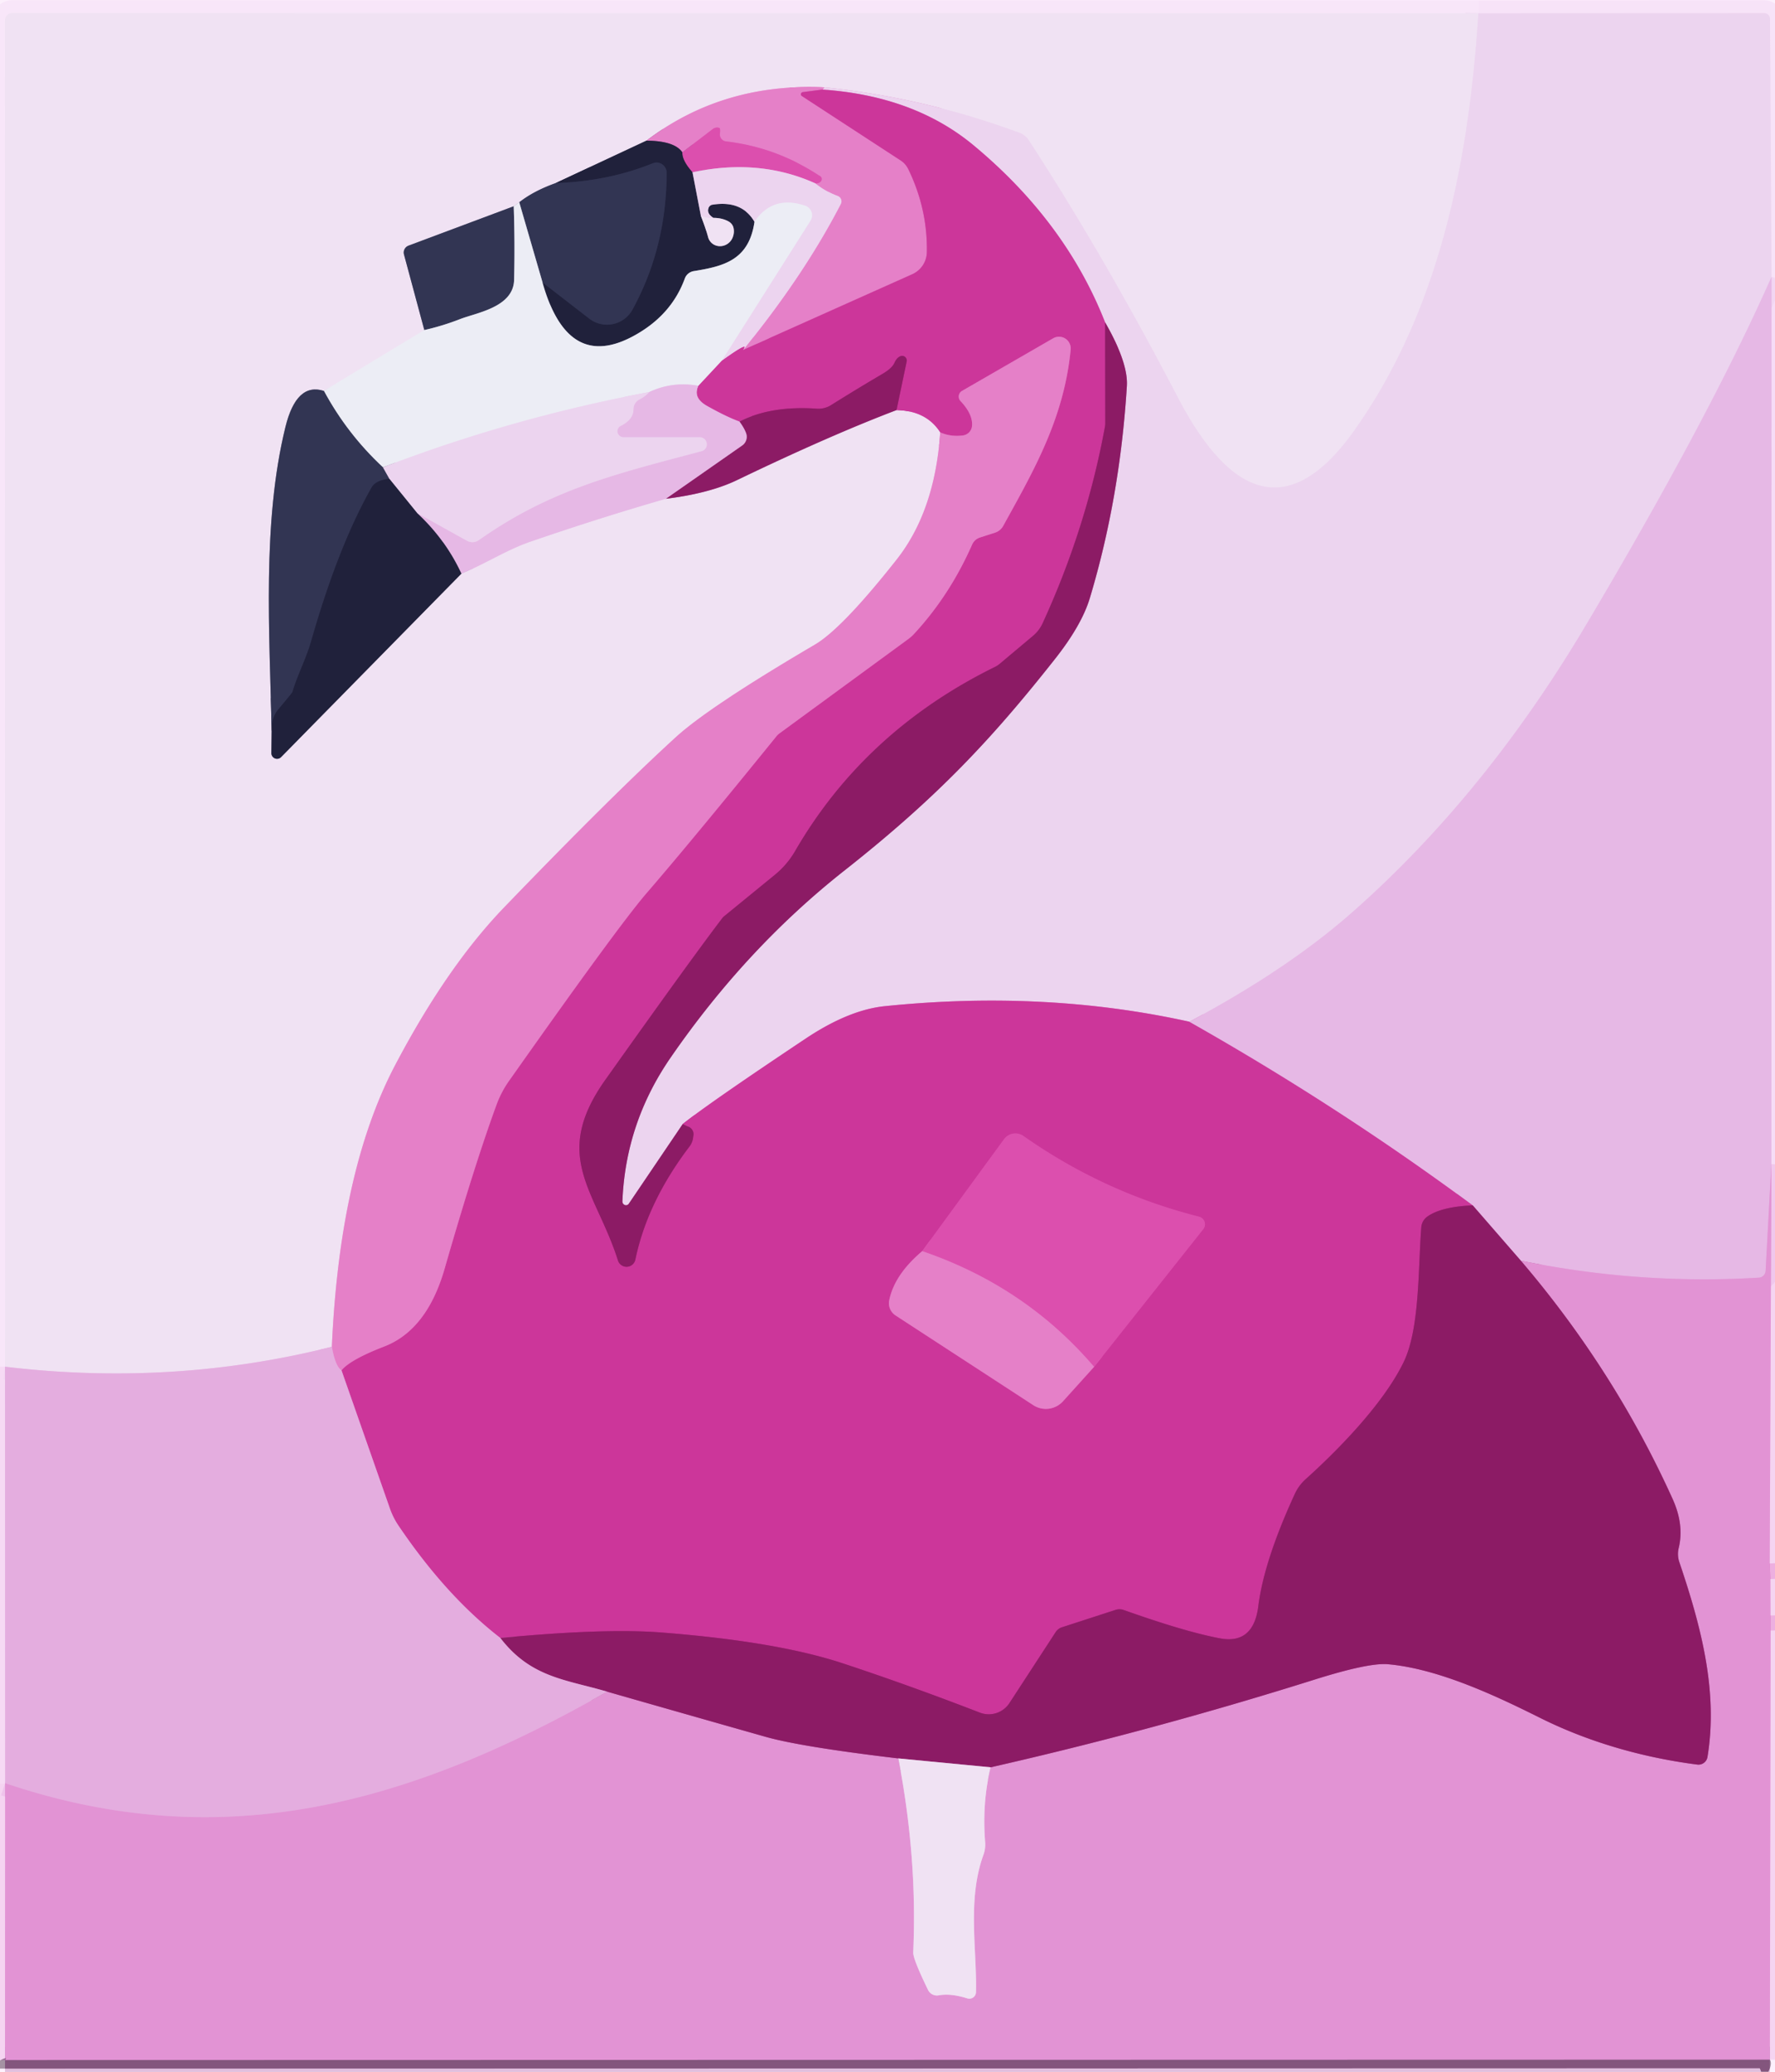 <?xml version="1.0" encoding="UTF-8" standalone="no"?>
<!DOCTYPE svg PUBLIC "-//W3C//DTD SVG 1.1//EN" "http://www.w3.org/Graphics/SVG/1.1/DTD/svg11.dtd">
<svg xmlns="http://www.w3.org/2000/svg" version="1.1" viewBox="0.00 0.00 138.00 161.00">
<g stroke-width="2.00" fill="none" stroke-linecap="butt">
<path stroke="#eaafe1" stroke-opacity="0.773" vector-effect="non-scaling-stroke" d="
  M 137.60 160.06
  L 137.66 126.71"
/>
<path stroke="#e783c8" stroke-opacity="0.773" vector-effect="non-scaling-stroke" d="
  M 137.66 126.71
  L 137.65 125.54"
/>
<path stroke="#eaafe1" stroke-opacity="0.773" vector-effect="non-scaling-stroke" d="
  M 137.65 125.54
  L 137.64 122.71"
/>
<path stroke="#e783c8" stroke-opacity="0.773" vector-effect="non-scaling-stroke" d="
  M 137.64 122.71
  L 137.59 121.50"
/>
<path stroke="#eaafe1" stroke-opacity="0.773" vector-effect="non-scaling-stroke" d="
  M 137.59 121.50
  L 137.72 90.46"
/>
<path stroke="#edc7ec" stroke-opacity="0.773" vector-effect="non-scaling-stroke" d="
  M 137.72 90.46
  L 137.73 21.52"
/>
<path stroke="#f1d9f3" stroke-opacity="0.773" vector-effect="non-scaling-stroke" d="
  M 137.73 21.52
  L 137.61 1.46
  A 0.45 0.45 0.0 0 0 137.16 1.02
  L 114.94 1.03"
/>
<path stroke="#f4e2f5" stroke-opacity="0.773" vector-effect="non-scaling-stroke" d="
  M 114.94 1.03
  L 0.97 1.01
  A 0.59 0.59 0.0 0 0 0.38 1.60
  L 0.39 106.21"
/>
<path stroke="#ecc0e8" stroke-opacity="0.773" vector-effect="non-scaling-stroke" d="
  M 0.39 106.21
  L 0.40 138.57"
/>
<path stroke="#eaafe1" stroke-opacity="0.773" vector-effect="non-scaling-stroke" d="
  M 0.40 138.57
  L 0.39 160.09"
/>
<path stroke="#eedbf1" vector-effect="non-scaling-stroke" d="
  M 114.94 1.03
  C 114.21 12.49 111.94 24.08 105.31 33.43
  C 99.75 41.28 95.12 37.69 91.58 30.90
  Q 85.87 19.95 79.99 10.91
  A 1.50 1.46 83.1 0 0 79.26 10.32
  Q 71.84 7.58 64.11 6.79"
/>
<path stroke="#ebb1de" vector-effect="non-scaling-stroke" d="
  M 64.11 6.79
  Q 56.18 6.42 50.26 10.93"
/>
<path stroke="#888297" vector-effect="non-scaling-stroke" d="
  M 50.26 10.93
  L 43.20 14.23"
/>
<path stroke="#918ca3" vector-effect="non-scaling-stroke" d="
  M 43.20 14.23
  Q 41.49 14.84 40.37 15.72"
/>
<path stroke="#eee8f4" vector-effect="non-scaling-stroke" d="
  M 40.37 15.72
  Q 40.15 15.88 39.94 16.03"
/>
<path stroke="#918ca3" vector-effect="non-scaling-stroke" d="
  M 39.94 16.03
  L 31.76 19.09
  A 0.58 0.57 -18.5 0 0 31.41 19.78
  L 32.99 25.65"
/>
<path stroke="#eee8f4" vector-effect="non-scaling-stroke" d="
  M 32.99 25.65
  L 25.18 30.38"
/>
<path stroke="#918ca3" vector-effect="non-scaling-stroke" d="
  M 25.18 30.38
  Q 23.05 29.69 22.19 33.19
  C 20.37 40.59 20.96 49.20 21.12 56.79"
/>
<path stroke="#888297" vector-effect="non-scaling-stroke" d="
  M 21.12 56.79
  L 21.10 58.51
  A 0.44 0.44 0.0 0 0 21.86 58.83
  L 35.87 44.58"
/>
<path stroke="#ebcdec" vector-effect="non-scaling-stroke" d="
  M 35.87 44.58
  C 37.74 43.81 39.37 42.74 41.22 42.10
  Q 46.63 40.24 51.77 38.76"
/>
<path stroke="#be7fac" vector-effect="non-scaling-stroke" d="
  M 51.77 38.76
  Q 55.16 38.34 57.30 37.31
  Q 64.49 33.85 69.70 31.87"
/>
<path stroke="#de8cc7" vector-effect="non-scaling-stroke" d="
  M 69.70 31.87
  Q 72.01 31.91 73.10 33.60"
/>
<path stroke="#ebb1de" vector-effect="non-scaling-stroke" d="
  M 73.10 33.60
  Q 72.69 39.72 69.70 43.50
  Q 65.45 48.88 63.33 50.11
  Q 55.12 54.93 52.53 57.30
  Q 47.58 61.82 39.24 70.47
  Q 34.77 75.09 30.74 82.74
  C 27.35 89.16 26.13 97.26 25.80 104.66"
/>
<path stroke="#eac8e9" vector-effect="non-scaling-stroke" d="
  M 25.80 104.66
  Q 13.43 107.77 0.39 106.21"
/>
<path stroke="#e9c6ea" vector-effect="non-scaling-stroke" d="
  M 137.73 21.52
  Q 132.87 32.48 123.31 48.57
  Q 115.51 61.70 105.29 70.76
  Q 100.16 75.31 92.47 79.40"
/>
<path stroke="#dc85c5" vector-effect="non-scaling-stroke" d="
  M 92.47 79.40
  Q 81.26 76.92 68.81 78.19
  Q 66.01 78.47 62.67 80.69
  Q 55.17 85.69 53.08 87.35"
/>
<path stroke="#bc78aa" vector-effect="non-scaling-stroke" d="
  M 53.08 87.35
  L 48.89 93.54
  A 0.28 0.27 63.5 0 1 48.39 93.37
  Q 48.63 87.26 52.15 82.17
  Q 58.03 73.65 65.69 67.62
  C 72.87 61.96 77.09 57.45 81.99 51.25
  Q 84.09 48.60 84.73 46.48
  Q 87.07 38.70 87.61 30.00
  Q 87.72 28.19 85.92 25.06"
/>
<path stroke="#dc85c5" vector-effect="non-scaling-stroke" d="
  M 85.92 25.06
  Q 82.85 17.24 75.70 11.30
  Q 71.08 7.46 63.95 6.96"
/>
<path stroke="#e9aadc" vector-effect="non-scaling-stroke" d="
  M 63.95 6.96
  Q 64.03 6.87 64.11 6.79"
/>
<path stroke="#d95bb1" vector-effect="non-scaling-stroke" d="
  M 63.95 6.96
  L 62.41 7.16
  A 0.17 0.16 -32.0 0 0 62.34 7.46
  L 70.01 12.46
  A 1.72 1.67 -87.6 0 1 70.61 13.13
  Q 72.12 16.23 72.06 19.60
  A 1.92 1.91 -11.7 0 1 70.93 21.31
  L 57.78 27.19"
/>
<path stroke="#e9aadc" vector-effect="non-scaling-stroke" d="
  M 57.78 27.19
  Q 62.50 21.40 65.37 15.85
  A 0.45 0.44 24.2 0 0 65.13 15.23
  Q 64.17 14.87 63.41 14.26"
/>
<path stroke="#e168bb" vector-effect="non-scaling-stroke" d="
  M 63.41 14.26
  Q 63.75 14.25 63.86 14.03
  A 0.26 0.26 0.0 0 0 63.78 13.70
  Q 60.40 11.45 56.45 10.99
  A 0.54 0.54 0.0 0 1 55.97 10.39
  Q 56.01 9.99 55.94 9.95
  A 0.56 0.50 -51.5 0 0 55.40 10.04
  L 53.05 11.84"
/>
<path stroke="#835182" vector-effect="non-scaling-stroke" d="
  M 53.05 11.84
  Q 52.45 10.95 50.26 10.93"
/>
<path stroke="#ac2980" vector-effect="non-scaling-stroke" d="
  M 85.92 25.06
  L 85.93 32.90
  A 1.51 1.39 -42.6 0 1 85.91 33.14
  Q 84.47 41.01 81.06 48.44
  A 2.82 2.82 0.0 0 1 80.33 49.40
  L 77.71 51.60
  A 1.94 1.74 -74.7 0 1 77.37 51.82
  Q 67.22 56.81 61.81 66.15
  A 6.72 6.70 -4.6 0 1 60.26 67.97
  L 56.28 71.22
  A 0.66 0.27 -22.5 0 0 56.18 71.32
  Q 53.78 74.46 47.06 83.92
  C 42.83 89.88 46.32 92.53 48.04 97.94
  A 0.70 0.70 0.0 0 0 49.40 97.87
  Q 50.33 93.40 53.61 89.09
  A 1.39 1.39 0.0 0 0 53.88 88.44
  Q 53.91 88.22 53.92 88.18
  A 0.64 0.64 0.0 0 0 53.50 87.55
  Q 53.31 87.48 53.08 87.35"
/>
<path stroke="#d977c0" vector-effect="non-scaling-stroke" d="
  M 92.47 79.40
  Q 104.07 85.96 114.50 93.67"
/>
<path stroke="#ac2980" vector-effect="non-scaling-stroke" d="
  M 114.50 93.67
  Q 112.01 93.78 110.95 94.56
  A 1.12 1.11 74.3 0 0 110.50 95.37
  C 110.25 98.60 110.39 103.27 109.12 105.87
  C 107.48 109.24 103.74 112.95 101.50 114.96
  A 3.51 3.50 81.4 0 0 100.67 116.09
  Q 98.27 121.30 97.83 124.82
  Q 97.45 127.83 94.80 127.31
  Q 92.07 126.79 87.35 125.11
  A 1.00 0.99 45.5 0 0 86.75 125.10
  L 82.56 126.46
  A 0.94 0.90 -81.8 0 0 82.07 126.84
  L 78.48 132.35
  A 1.92 1.92 0.0 0 1 76.18 133.09
  Q 70.64 130.95 65.55 129.27
  Q 60.42 127.57 51.50 126.87
  Q 47.07 126.51 38.90 127.29"
/>
<path stroke="#d872bd" vector-effect="non-scaling-stroke" d="
  M 38.90 127.29
  Q 34.66 124.01 30.96 118.53
  A 5.77 5.77 0.0 0 1 30.32 117.25
  L 26.55 106.49"
/>
<path stroke="#d95bb1" vector-effect="non-scaling-stroke" d="
  M 26.55 106.49
  Q 27.25 105.65 29.87 104.64
  Q 33.21 103.35 34.58 98.55
  Q 36.91 90.45 38.61 85.83
  A 8.02 7.72 -18.3 0 1 39.58 83.99
  Q 48.00 72.05 50.23 69.45
  Q 53.78 65.34 60.33 57.26
  A 1.44 1.31 -86.3 0 1 60.63 56.97
  L 70.63 49.65
  A 3.74 2.85 -3.6 0 0 71.00 49.33
  Q 73.81 46.32 75.57 42.34
  A 1.01 1.00 -87.2 0 1 76.19 41.77
  L 77.37 41.39
  A 1.12 1.12 0.0 0 0 78.00 40.86
  C 80.33 36.63 82.72 32.56 83.24 27.16
  A 0.91 0.91 0.0 0 0 81.88 26.29
  L 74.79 30.38
  A 0.51 0.51 0.0 0 0 74.68 31.17
  Q 75.66 32.21 75.57 33.12
  A 0.82 0.81 -0.5 0 1 74.86 33.84
  Q 73.91 33.96 73.10 33.60"
/>
<path stroke="#ac2980" vector-effect="non-scaling-stroke" d="
  M 69.70 31.87
  L 70.49 28.09
  A 0.36 0.36 0.0 0 0 70.01 27.68
  Q 69.72 27.79 69.54 28.20
  Q 69.35 28.62 68.62 29.05
  Q 66.56 30.26 64.60 31.49
  A 1.84 1.82 30.8 0 1 63.51 31.76
  Q 59.94 31.51 57.49 32.76"
/>
<path stroke="#d977c0" vector-effect="non-scaling-stroke" d="
  M 57.49 32.76
  Q 56.49 32.40 54.96 31.54
  Q 53.85 30.91 54.29 29.98"
/>
<path stroke="#dc92c8" vector-effect="non-scaling-stroke" d="
  M 54.29 29.98
  L 56.12 28.02"
/>
<path stroke="#dc85c5" vector-effect="non-scaling-stroke" d="
  M 56.12 28.02
  Q 58.35 26.41 57.78 27.19"
/>
<path stroke="#d95bb1" vector-effect="non-scaling-stroke" d="
  M 71.70 97.23
  Q 69.53 99.06 69.13 101.07
  A 1.14 1.12 22.5 0 0 69.62 102.22
  L 80.34 109.20
  A 1.80 1.79 -52.4 0 0 82.65 108.89
  L 85.06 106.22"
/>
<path stroke="#d443a4" vector-effect="non-scaling-stroke" d="
  M 85.06 106.22
  L 93.55 95.52
  A 0.61 0.61 0.0 0 0 93.22 94.55
  Q 85.83 92.68 79.57 88.28
  A 1.09 1.09 0.0 0 0 78.06 88.53
  L 71.70 97.23"
/>
<path stroke="#e168bb" vector-effect="non-scaling-stroke" d="
  M 85.06 106.22
  Q 79.72 99.97 71.70 97.23"
/>
<path stroke="#e492cf" vector-effect="non-scaling-stroke" d="
  M 63.41 14.26
  Q 59.04 12.28 53.84 13.39"
/>
<path stroke="#7e3875" vector-effect="non-scaling-stroke" d="
  M 53.84 13.39
  Q 53.02 12.47 53.05 11.84"
/>
<path stroke="#867b95" vector-effect="non-scaling-stroke" d="
  M 53.84 13.39
  L 54.49 16.77"
/>
<path stroke="#888297" vector-effect="non-scaling-stroke" d="
  M 54.49 16.77
  Q 54.88 17.77 55.05 18.42
  A 1.03 0.98 -42.4 0 0 56.96 18.46
  Q 57.11 18.08 57.03 17.72
  Q 56.95 17.35 56.55 17.16
  Q 56.07 16.93 55.46 16.93"
/>
<path stroke="#867b95" vector-effect="non-scaling-stroke" d="
  M 55.46 16.93
  Q 54.91 16.59 55.09 16.14
  A 0.37 0.37 0.0 0 1 55.38 15.91
  Q 57.67 15.54 58.66 17.23"
/>
<path stroke="#868798" vector-effect="non-scaling-stroke" d="
  M 58.66 17.23
  C 58.23 20.22 56.27 20.69 53.93 21.07
  A 0.90 0.88 4.4 0 0 53.24 21.65
  Q 52.29 24.24 49.82 25.78
  Q 44.23 29.27 42.18 21.95"
/>
<path stroke="#292b47" vector-effect="non-scaling-stroke" d="
  M 42.18 21.95
  L 45.81 24.76
  A 2.26 2.26 0.0 0 0 49.18 24.05
  Q 51.82 19.22 51.83 13.42
  A 0.79 0.78 79.0 0 0 50.75 12.69
  Q 47.28 14.09 43.20 14.23"
/>
<path stroke="#8f91a4" vector-effect="non-scaling-stroke" d="
  M 42.18 21.95
  L 40.37 15.72"
/>
<path stroke="#ece1f2" vector-effect="non-scaling-stroke" d="
  M 56.12 28.02
  L 63.01 17.15
  A 0.78 0.78 0.0 0 0 62.60 15.99
  Q 60.09 15.14 58.66 17.23"
/>
<path stroke="#eedbf1" vector-effect="non-scaling-stroke" d="
  M 55.46 16.93
  Q 54.99 16.99 54.49 16.77"
/>
<path stroke="#8f91a4" vector-effect="non-scaling-stroke" d="
  M 39.94 16.03
  Q 40.04 18.87 39.97 21.74
  C 39.93 23.89 37.03 24.30 35.74 24.81
  Q 34.40 25.33 32.99 25.65"
/>
<path stroke="#e9d3ed" vector-effect="non-scaling-stroke" d="
  M 54.29 29.98
  Q 52.28 29.62 50.47 30.47"
/>
<path stroke="#ece1f2" vector-effect="non-scaling-stroke" d="
  M 50.47 30.47
  Q 39.79 32.47 29.77 36.32"
/>
<path stroke="#8f91a4" vector-effect="non-scaling-stroke" d="
  M 29.77 36.32
  Q 26.98 33.72 25.18 30.38"
/>
<path stroke="#e4a6dd" vector-effect="non-scaling-stroke" d="
  M 137.72 90.46
  L 137.27 98.76
  A 0.56 0.56 0.0 0 1 136.74 99.29
  Q 127.46 99.85 118.24 97.97"
/>
<path stroke="#b96aa5" vector-effect="non-scaling-stroke" d="
  M 118.24 97.97
  L 114.50 93.67"
/>
<path stroke="#e597d4" vector-effect="non-scaling-stroke" d="
  M 26.55 106.49
  Q 26.07 106.18 25.80 104.66"
/>
<path stroke="#b96aa5" vector-effect="non-scaling-stroke" d="
  M 51.77 38.76
  L 57.70 34.62
  A 0.82 0.82 0.0 0 0 58.01 33.68
  Q 57.87 33.28 57.49 32.76"
/>
<path stroke="#836d90" vector-effect="non-scaling-stroke" d="
  M 35.87 44.58
  Q 34.63 41.91 32.43 39.87"
/>
<path stroke="#e9c6ea" vector-effect="non-scaling-stroke" d="
  M 32.43 39.87
  L 36.32 42.03
  A 0.87 0.86 41.3 0 0 37.22 41.98
  C 42.83 38.02 47.85 36.84 54.55 35.06
  A 0.55 0.55 0.0 0 0 54.41 33.98
  L 48.47 33.98
  A 0.47 0.46 31.6 0 1 48.26 33.10
  Q 49.25 32.60 49.25 31.80
  A 0.85 0.85 0.0 0 1 49.70 31.05
  Q 50.19 30.80 50.47 30.47"
/>
<path stroke="#8f85a1" vector-effect="non-scaling-stroke" d="
  M 29.77 36.32
  L 30.27 37.21"
/>
<path stroke="#292b47" vector-effect="non-scaling-stroke" d="
  M 30.27 37.21
  Q 29.21 37.32 28.89 37.89
  Q 26.30 42.45 24.19 49.84
  C 23.80 51.20 23.13 52.45 22.73 53.80
  Q 22.72 53.84 21.63 55.14
  Q 21.09 55.78 21.12 56.79"
/>
<path stroke="#867b95" vector-effect="non-scaling-stroke" d="
  M 32.43 39.87
  L 30.27 37.21"
/>
<path stroke="#df71c1" vector-effect="non-scaling-stroke" d="
  M 137.59 121.50
  L 137.64 122.71"
/>
<path stroke="#df71c1" vector-effect="non-scaling-stroke" d="
  M 137.65 125.54
  L 137.66 126.71"
/>
<path stroke="#ac69a2" stroke-opacity="0.722" vector-effect="non-scaling-stroke" d="
  M 137.60 160.06
  L 0.39 160.09"
/>
<path stroke="#e3a0da" vector-effect="non-scaling-stroke" d="
  M 0.40 138.57
  C 17.51 144.36 32.14 140.03 47.20 131.46"
/>
<path stroke="#b7579d" vector-effect="non-scaling-stroke" d="
  M 47.20 131.46
  Q 53.38 133.23 59.52 134.97
  Q 62.27 135.75 69.84 136.65"
/>
<path stroke="#e9bbe4" vector-effect="non-scaling-stroke" d="
  M 69.84 136.65
  Q 71.33 144.35 71.00 151.72
  Q 70.97 152.21 72.15 154.64
  A 0.77 0.77 0.0 0 0 72.99 155.06
  Q 73.92 154.89 75.21 155.30
  A 0.52 0.52 0.0 0 0 75.88 154.82
  C 75.96 151.49 75.19 147.63 76.46 144.14
  A 2.39 2.30 -38.9 0 0 76.59 143.12
  Q 76.35 140.09 77.02 137.34"
/>
<path stroke="#b7579d" vector-effect="non-scaling-stroke" d="
  M 77.02 137.34
  Q 89.65 134.47 102.09 130.56
  Q 106.39 129.20 107.90 129.33
  C 111.91 129.68 116.51 131.89 119.76 133.51
  C 123.96 135.60 128.29 136.66 131.97 137.13
  A 0.71 0.71 0.0 0 0 132.75 136.54
  C 133.59 131.43 132.25 126.38 130.56 121.39
  A 1.98 1.94 -48.2 0 1 130.51 120.31
  Q 130.95 118.51 130.05 116.51
  Q 125.52 106.49 118.24 97.97"
/>
<path stroke="#be7fac" vector-effect="non-scaling-stroke" d="
  M 77.02 137.34
  L 69.84 136.65"
/>
<path stroke="#b864a2" vector-effect="non-scaling-stroke" d="
  M 47.20 131.46
  C 43.96 130.51 41.27 130.37 38.90 127.29"
/>
</g>
<path fill="#fae3f9" fill-opacity="0.541" d="
  M 138.00 0.00
  L 138.00 161.00
  L 137.48 161.00
  Q 137.81 160.36 137.60 160.06
  L 137.66 126.71
  L 137.65 125.54
  L 137.64 122.71
  L 137.59 121.50
  L 137.72 90.46
  L 137.73 21.52
  L 137.61 1.46
  A 0.45 0.45 0.0 0 0 137.16 1.02
  L 114.94 1.03
  L 0.97 1.01
  A 0.59 0.59 0.0 0 0 0.38 1.60
  L 0.39 106.21
  L 0.40 138.57
  L 0.39 160.09
  Q 0.65 159.78 0.00 160.12
  L 0.00 0.00
  L 138.00 0.00
  Z"
/>
<path fill="#f0e2f3" d="
  M 114.94 1.03
  C 114.21 12.49 111.94 24.08 105.31 33.43
  C 99.75 41.28 95.12 37.69 91.58 30.90
  Q 85.87 19.95 79.99 10.91
  A 1.50 1.46 83.1 0 0 79.26 10.32
  Q 71.84 7.58 64.11 6.79
  Q 56.18 6.42 50.26 10.93
  L 43.20 14.23
  Q 41.49 14.84 40.37 15.72
  Q 40.15 15.88 39.94 16.03
  L 31.76 19.09
  A 0.58 0.57 -18.5 0 0 31.41 19.78
  L 32.99 25.65
  L 25.18 30.38
  Q 23.05 29.69 22.19 33.19
  C 20.37 40.59 20.96 49.20 21.12 56.79
  L 21.10 58.51
  A 0.44 0.44 0.0 0 0 21.86 58.83
  L 35.87 44.58
  C 37.74 43.81 39.37 42.74 41.22 42.10
  Q 46.63 40.24 51.77 38.76
  Q 55.16 38.34 57.30 37.31
  Q 64.49 33.85 69.70 31.87
  Q 72.01 31.91 73.10 33.60
  Q 72.69 39.72 69.70 43.50
  Q 65.45 48.88 63.33 50.11
  Q 55.12 54.93 52.53 57.30
  Q 47.58 61.82 39.24 70.47
  Q 34.77 75.09 30.74 82.74
  C 27.35 89.16 26.13 97.26 25.80 104.66
  Q 13.43 107.77 0.39 106.21
  L 0.38 1.60
  A 0.59 0.59 0.0 0 1 0.97 1.01
  L 114.94 1.03
  Z"
/>
<path fill="#ecd4ef" d="
  M 137.73 21.52
  Q 132.87 32.48 123.31 48.57
  Q 115.51 61.70 105.29 70.76
  Q 100.16 75.31 92.47 79.40
  Q 81.26 76.92 68.81 78.19
  Q 66.01 78.47 62.67 80.69
  Q 55.17 85.69 53.08 87.35
  L 48.89 93.54
  A 0.28 0.27 63.5 0 1 48.39 93.37
  Q 48.63 87.26 52.15 82.17
  Q 58.03 73.65 65.69 67.62
  C 72.87 61.96 77.09 57.45 81.99 51.25
  Q 84.09 48.60 84.73 46.48
  Q 87.07 38.70 87.61 30.00
  Q 87.72 28.19 85.92 25.06
  Q 82.85 17.24 75.70 11.30
  Q 71.08 7.46 63.95 6.96
  Q 64.03 6.87 64.11 6.79
  Q 71.84 7.58 79.26 10.32
  A 1.50 1.46 83.1 0 1 79.99 10.91
  Q 85.87 19.95 91.58 30.90
  C 95.12 37.69 99.75 41.28 105.31 33.43
  C 111.94 24.08 114.21 12.49 114.94 1.03
  L 137.16 1.02
  A 0.45 0.45 0.0 0 1 137.61 1.46
  L 137.73 21.52
  Z"
/>
<path fill="#e580c8" d="
  M 64.11 6.79
  Q 64.03 6.87 63.95 6.96
  L 62.41 7.16
  A 0.17 0.16 -32.0 0 0 62.34 7.46
  L 70.01 12.46
  A 1.72 1.67 -87.6 0 1 70.61 13.13
  Q 72.12 16.23 72.06 19.60
  A 1.92 1.91 -11.7 0 1 70.93 21.31
  L 57.78 27.19
  Q 62.50 21.40 65.37 15.85
  A 0.45 0.44 24.2 0 0 65.13 15.23
  Q 64.17 14.87 63.41 14.26
  Q 63.75 14.25 63.86 14.03
  A 0.26 0.26 0.0 0 0 63.78 13.70
  Q 60.40 11.45 56.45 10.99
  A 0.54 0.54 0.0 0 1 55.97 10.39
  Q 56.01 9.99 55.94 9.95
  A 0.56 0.50 -51.5 0 0 55.40 10.04
  L 53.05 11.84
  Q 52.45 10.95 50.26 10.93
  Q 56.18 6.42 64.11 6.79
  Z"
/>
<path fill="#cc369a" d="
  M 63.95 6.96
  Q 71.08 7.46 75.70 11.30
  Q 82.85 17.24 85.92 25.06
  L 85.93 32.90
  A 1.51 1.39 -42.6 0 1 85.91 33.14
  Q 84.47 41.01 81.06 48.44
  A 2.82 2.82 0.0 0 1 80.33 49.40
  L 77.71 51.60
  A 1.94 1.74 -74.7 0 1 77.37 51.82
  Q 67.22 56.81 61.81 66.15
  A 6.72 6.70 -4.6 0 1 60.26 67.97
  L 56.28 71.22
  A 0.66 0.27 -22.5 0 0 56.18 71.32
  Q 53.78 74.46 47.06 83.92
  C 42.83 89.88 46.32 92.53 48.04 97.94
  A 0.70 0.70 0.0 0 0 49.40 97.87
  Q 50.33 93.40 53.61 89.09
  A 1.39 1.39 0.0 0 0 53.88 88.44
  Q 53.91 88.22 53.92 88.18
  A 0.64 0.64 0.0 0 0 53.50 87.55
  Q 53.31 87.48 53.08 87.35
  Q 55.17 85.69 62.67 80.69
  Q 66.01 78.47 68.81 78.19
  Q 81.26 76.92 92.47 79.40
  Q 104.07 85.96 114.50 93.67
  Q 112.01 93.78 110.95 94.56
  A 1.12 1.11 74.3 0 0 110.50 95.37
  C 110.25 98.60 110.39 103.27 109.12 105.87
  C 107.48 109.24 103.74 112.95 101.50 114.96
  A 3.51 3.50 81.4 0 0 100.67 116.09
  Q 98.27 121.30 97.83 124.82
  Q 97.45 127.83 94.80 127.31
  Q 92.07 126.79 87.35 125.11
  A 1.00 0.99 45.5 0 0 86.75 125.10
  L 82.56 126.46
  A 0.94 0.90 -81.8 0 0 82.07 126.84
  L 78.48 132.35
  A 1.92 1.92 0.0 0 1 76.18 133.09
  Q 70.64 130.95 65.55 129.27
  Q 60.42 127.57 51.50 126.87
  Q 47.07 126.51 38.90 127.29
  Q 34.66 124.01 30.96 118.53
  A 5.77 5.77 0.0 0 1 30.32 117.25
  L 26.55 106.49
  Q 27.25 105.65 29.87 104.64
  Q 33.21 103.35 34.58 98.55
  Q 36.91 90.45 38.61 85.83
  A 8.02 7.72 -18.3 0 1 39.58 83.99
  Q 48.00 72.05 50.23 69.45
  Q 53.78 65.34 60.33 57.26
  A 1.44 1.31 -86.3 0 1 60.63 56.97
  L 70.63 49.65
  A 3.74 2.85 -3.6 0 0 71.00 49.33
  Q 73.81 46.32 75.57 42.34
  A 1.01 1.00 -87.2 0 1 76.19 41.77
  L 77.37 41.39
  A 1.12 1.12 0.0 0 0 78.00 40.86
  C 80.33 36.63 82.72 32.56 83.24 27.16
  A 0.91 0.91 0.0 0 0 81.88 26.29
  L 74.79 30.38
  A 0.51 0.51 0.0 0 0 74.68 31.17
  Q 75.66 32.21 75.57 33.12
  A 0.82 0.81 -0.5 0 1 74.86 33.84
  Q 73.91 33.96 73.10 33.60
  Q 72.01 31.91 69.70 31.87
  L 70.49 28.09
  A 0.36 0.36 0.0 0 0 70.01 27.68
  Q 69.72 27.79 69.54 28.20
  Q 69.35 28.62 68.62 29.05
  Q 66.56 30.26 64.60 31.49
  A 1.84 1.82 30.8 0 1 63.51 31.76
  Q 59.94 31.51 57.49 32.76
  Q 56.49 32.40 54.96 31.54
  Q 53.85 30.91 54.29 29.98
  L 56.12 28.02
  Q 58.35 26.41 57.78 27.19
  L 70.93 21.31
  A 1.92 1.91 -11.7 0 0 72.06 19.60
  Q 72.12 16.23 70.61 13.13
  A 1.72 1.67 -87.6 0 0 70.01 12.46
  L 62.34 7.46
  A 0.17 0.16 -32.0 0 1 62.41 7.16
  L 63.95 6.96
  Z
  M 71.70 97.23
  Q 69.53 99.06 69.13 101.07
  A 1.14 1.12 22.5 0 0 69.62 102.22
  L 80.34 109.20
  A 1.80 1.79 -52.4 0 0 82.65 108.89
  L 85.06 106.22
  L 93.55 95.52
  A 0.61 0.61 0.0 0 0 93.22 94.55
  Q 85.83 92.68 79.57 88.28
  A 1.09 1.09 0.0 0 0 78.06 88.53
  L 71.70 97.23
  Z"
/>
<path fill="#dc4fae" d="
  M 63.41 14.26
  Q 59.04 12.28 53.84 13.39
  Q 53.02 12.47 53.05 11.84
  L 55.40 10.04
  A 0.56 0.50 -51.5 0 1 55.94 9.95
  Q 56.01 9.99 55.97 10.39
  A 0.54 0.54 0.0 0 0 56.45 10.99
  Q 60.40 11.45 63.78 13.70
  A 0.26 0.26 0.0 0 1 63.86 14.03
  Q 63.75 14.25 63.41 14.26
  Z"
/>
<path fill="#20213b" d="
  M 53.05 11.84
  Q 53.02 12.47 53.84 13.39
  L 54.49 16.77
  Q 54.88 17.77 55.05 18.42
  A 1.03 0.98 -42.4 0 0 56.96 18.46
  Q 57.11 18.08 57.03 17.72
  Q 56.95 17.35 56.55 17.16
  Q 56.07 16.93 55.46 16.93
  Q 54.91 16.59 55.09 16.14
  A 0.37 0.37 0.0 0 1 55.38 15.91
  Q 57.67 15.54 58.66 17.23
  C 58.23 20.22 56.27 20.69 53.93 21.07
  A 0.90 0.88 4.4 0 0 53.24 21.65
  Q 52.29 24.24 49.82 25.78
  Q 44.23 29.27 42.18 21.95
  L 45.81 24.76
  A 2.26 2.26 0.0 0 0 49.18 24.05
  Q 51.82 19.22 51.83 13.42
  A 0.79 0.78 79.0 0 0 50.75 12.69
  Q 47.28 14.09 43.20 14.23
  L 50.26 10.93
  Q 52.45 10.95 53.05 11.84
  Z"
/>
<path fill="#323553" d="
  M 42.18 21.95
  L 40.37 15.72
  Q 41.49 14.84 43.20 14.23
  Q 47.28 14.09 50.75 12.69
  A 0.79 0.78 79.0 0 1 51.83 13.42
  Q 51.82 19.22 49.18 24.05
  A 2.26 2.26 0.0 0 1 45.81 24.76
  L 42.18 21.95
  Z"
/>
<path fill="#ecd4ef" d="
  M 63.41 14.26
  Q 64.17 14.87 65.13 15.23
  A 0.45 0.44 24.2 0 1 65.37 15.85
  Q 62.50 21.40 57.78 27.19
  Q 58.35 26.41 56.12 28.02
  L 63.01 17.15
  A 0.78 0.78 0.0 0 0 62.60 15.99
  Q 60.09 15.14 58.66 17.23
  Q 57.67 15.54 55.38 15.91
  A 0.37 0.37 0.0 0 0 55.09 16.14
  Q 54.91 16.59 55.46 16.93
  Q 54.99 16.99 54.49 16.77
  L 53.84 13.39
  Q 59.04 12.28 63.41 14.26
  Z"
/>
<path fill="#323553" d="
  M 39.94 16.03
  Q 40.04 18.87 39.97 21.74
  C 39.93 23.89 37.03 24.30 35.74 24.81
  Q 34.40 25.33 32.99 25.65
  L 31.41 19.78
  A 0.58 0.57 -18.5 0 1 31.76 19.09
  L 39.94 16.03
  Z"
/>
<path fill="#ecedf5" d="
  M 56.12 28.02
  L 54.29 29.98
  Q 52.28 29.62 50.47 30.47
  Q 39.79 32.47 29.77 36.32
  Q 26.98 33.72 25.18 30.38
  L 32.99 25.65
  Q 34.40 25.33 35.74 24.81
  C 37.03 24.30 39.93 23.89 39.97 21.74
  Q 40.04 18.87 39.94 16.03
  Q 40.15 15.88 40.37 15.72
  L 42.18 21.95
  Q 44.23 29.27 49.82 25.78
  Q 52.29 24.24 53.24 21.65
  A 0.90 0.88 4.4 0 1 53.93 21.07
  C 56.27 20.69 58.23 20.22 58.66 17.23
  Q 60.09 15.14 62.60 15.99
  A 0.78 0.78 0.0 0 1 63.01 17.15
  L 56.12 28.02
  Z"
/>
<path fill="#f0e2f3" d="
  M 55.46 16.93
  Q 56.07 16.93 56.55 17.16
  Q 56.95 17.35 57.03 17.72
  Q 57.11 18.08 56.96 18.46
  A 1.03 0.98 -42.4 0 1 55.05 18.42
  Q 54.88 17.77 54.49 16.77
  Q 54.99 16.99 55.46 16.93
  Z"
/>
<path fill="#e6b8e5" d="
  M 137.72 90.46
  L 137.27 98.76
  A 0.56 0.56 0.0 0 1 136.74 99.29
  Q 127.46 99.85 118.24 97.97
  L 114.50 93.67
  Q 104.07 85.96 92.47 79.40
  Q 100.16 75.31 105.29 70.76
  Q 115.51 61.70 123.31 48.57
  Q 132.87 32.48 137.73 21.52
  L 137.72 90.46
  Z"
/>
<path fill="#8c1b65" d="
  M 85.92 25.06
  Q 87.72 28.19 87.61 30.00
  Q 87.07 38.70 84.73 46.48
  Q 84.09 48.60 81.99 51.25
  C 77.09 57.45 72.87 61.96 65.69 67.62
  Q 58.03 73.65 52.15 82.17
  Q 48.63 87.26 48.39 93.37
  A 0.28 0.27 63.5 0 0 48.89 93.54
  L 53.08 87.35
  Q 53.31 87.48 53.50 87.55
  A 0.64 0.64 0.0 0 1 53.92 88.18
  Q 53.91 88.22 53.88 88.44
  A 1.39 1.39 0.0 0 1 53.61 89.09
  Q 50.33 93.40 49.40 97.87
  A 0.70 0.70 0.0 0 1 48.04 97.94
  C 46.32 92.53 42.83 89.88 47.06 83.92
  Q 53.78 74.46 56.18 71.32
  A 0.66 0.27 -22.5 0 1 56.28 71.22
  L 60.26 67.97
  A 6.72 6.70 -4.6 0 0 61.81 66.15
  Q 67.22 56.81 77.37 51.82
  A 1.94 1.74 -74.7 0 0 77.71 51.60
  L 80.33 49.40
  A 2.82 2.82 0.0 0 0 81.06 48.44
  Q 84.47 41.01 85.91 33.14
  A 1.51 1.39 -42.6 0 0 85.93 32.90
  L 85.92 25.06
  Z"
/>
<path fill="#e580c8" d="
  M 26.55 106.49
  Q 26.07 106.18 25.80 104.66
  C 26.13 97.26 27.35 89.16 30.74 82.74
  Q 34.77 75.09 39.24 70.47
  Q 47.58 61.82 52.53 57.30
  Q 55.12 54.93 63.33 50.11
  Q 65.45 48.88 69.70 43.50
  Q 72.69 39.72 73.10 33.60
  Q 73.91 33.96 74.86 33.84
  A 0.82 0.81 -0.5 0 0 75.57 33.12
  Q 75.66 32.21 74.68 31.17
  A 0.51 0.51 0.0 0 1 74.79 30.38
  L 81.88 26.29
  A 0.91 0.91 0.0 0 1 83.24 27.16
  C 82.72 32.56 80.33 36.63 78.00 40.86
  A 1.12 1.12 0.0 0 1 77.37 41.39
  L 76.19 41.77
  A 1.01 1.00 -87.2 0 0 75.57 42.34
  Q 73.81 46.32 71.00 49.33
  A 3.74 2.85 -3.6 0 1 70.63 49.65
  L 60.63 56.97
  A 1.44 1.31 -86.3 0 0 60.33 57.26
  Q 53.78 65.34 50.23 69.45
  Q 48.00 72.05 39.58 83.99
  A 8.02 7.72 -18.3 0 0 38.61 85.83
  Q 36.91 90.45 34.58 98.55
  Q 33.21 103.35 29.87 104.64
  Q 27.25 105.65 26.55 106.49
  Z"
/>
<path fill="#8c1b65" d="
  M 69.70 31.87
  Q 64.49 33.85 57.30 37.31
  Q 55.16 38.34 51.77 38.76
  L 57.70 34.62
  A 0.82 0.82 0.0 0 0 58.01 33.68
  Q 57.87 33.28 57.49 32.76
  Q 59.94 31.51 63.51 31.76
  A 1.84 1.82 30.8 0 0 64.60 31.49
  Q 66.56 30.26 68.62 29.05
  Q 69.35 28.62 69.54 28.20
  Q 69.72 27.79 70.01 27.68
  A 0.36 0.36 0.0 0 1 70.49 28.09
  L 69.70 31.87
  Z"
/>
<path fill="#e6b8e5" d="
  M 54.29 29.98
  Q 53.85 30.91 54.96 31.54
  Q 56.49 32.40 57.49 32.76
  Q 57.87 33.28 58.01 33.68
  A 0.82 0.82 0.0 0 1 57.70 34.62
  L 51.77 38.76
  Q 46.63 40.24 41.22 42.10
  C 39.37 42.74 37.74 43.81 35.87 44.58
  Q 34.63 41.91 32.43 39.87
  L 36.32 42.03
  A 0.87 0.86 41.3 0 0 37.22 41.98
  C 42.83 38.02 47.85 36.84 54.55 35.06
  A 0.55 0.55 0.0 0 0 54.41 33.98
  L 48.47 33.98
  A 0.47 0.46 31.6 0 1 48.26 33.10
  Q 49.25 32.60 49.25 31.80
  A 0.85 0.85 0.0 0 1 49.70 31.05
  Q 50.19 30.80 50.47 30.47
  Q 52.28 29.62 54.29 29.98
  Z"
/>
<path fill="#323553" d="
  M 25.18 30.38
  Q 26.98 33.72 29.77 36.32
  L 30.27 37.21
  Q 29.21 37.32 28.89 37.89
  Q 26.30 42.45 24.19 49.84
  C 23.80 51.20 23.13 52.45 22.73 53.80
  Q 22.72 53.84 21.63 55.14
  Q 21.09 55.78 21.12 56.79
  C 20.96 49.20 20.37 40.59 22.19 33.19
  Q 23.05 29.69 25.18 30.38
  Z"
/>
<path fill="#ecd4ef" d="
  M 50.47 30.47
  Q 50.19 30.80 49.70 31.05
  A 0.85 0.85 0.0 0 0 49.25 31.80
  Q 49.25 32.60 48.26 33.10
  A 0.47 0.46 31.6 0 0 48.47 33.98
  L 54.41 33.98
  A 0.55 0.55 0.0 0 1 54.55 35.06
  C 47.85 36.84 42.83 38.02 37.22 41.98
  A 0.87 0.86 41.3 0 1 36.32 42.03
  L 32.43 39.87
  L 30.27 37.21
  L 29.77 36.32
  Q 39.79 32.47 50.47 30.47
  Z"
/>
<path fill="#20213b" d="
  M 30.27 37.21
  L 32.43 39.87
  Q 34.63 41.91 35.87 44.58
  L 21.86 58.83
  A 0.44 0.44 0.0 0 1 21.10 58.51
  L 21.12 56.79
  Q 21.09 55.78 21.63 55.14
  Q 22.72 53.84 22.73 53.80
  C 23.13 52.45 23.80 51.20 24.19 49.84
  Q 26.30 42.45 28.89 37.89
  Q 29.21 37.32 30.27 37.21
  Z"
/>
<path fill="#dc4fae" d="
  M 85.06 106.22
  Q 79.72 99.97 71.70 97.23
  L 78.06 88.53
  A 1.09 1.09 0.0 0 1 79.57 88.28
  Q 85.83 92.68 93.22 94.55
  A 0.61 0.61 0.0 0 1 93.55 95.52
  L 85.06 106.22
  Z"
/>
<path fill="#e293d4" d="
  M 137.72 90.46
  L 137.59 121.50
  L 137.64 122.71
  L 137.65 125.54
  L 137.66 126.71
  L 137.60 160.06
  L 0.39 160.09
  L 0.40 138.57
  C 17.51 144.36 32.14 140.03 47.20 131.46
  Q 53.38 133.23 59.52 134.97
  Q 62.27 135.75 69.84 136.65
  Q 71.33 144.35 71.00 151.72
  Q 70.97 152.21 72.15 154.64
  A 0.77 0.77 0.0 0 0 72.99 155.06
  Q 73.92 154.89 75.21 155.30
  A 0.52 0.52 0.0 0 0 75.88 154.82
  C 75.96 151.49 75.19 147.63 76.46 144.14
  A 2.39 2.30 -38.9 0 0 76.59 143.12
  Q 76.35 140.09 77.02 137.34
  Q 89.65 134.47 102.09 130.56
  Q 106.39 129.20 107.90 129.33
  C 111.91 129.68 116.51 131.89 119.76 133.51
  C 123.96 135.60 128.29 136.66 131.97 137.13
  A 0.71 0.71 0.0 0 0 132.75 136.54
  C 133.59 131.43 132.25 126.38 130.56 121.39
  A 1.98 1.94 -48.2 0 1 130.51 120.31
  Q 130.95 118.51 130.05 116.51
  Q 125.52 106.49 118.24 97.97
  Q 127.46 99.85 136.74 99.29
  A 0.56 0.56 0.0 0 0 137.27 98.76
  L 137.72 90.46
  Z"
/>
<path fill="#8c1b65" d="
  M 114.50 93.67
  L 118.24 97.97
  Q 125.52 106.49 130.05 116.51
  Q 130.95 118.51 130.51 120.31
  A 1.98 1.94 -48.2 0 0 130.56 121.39
  C 132.25 126.38 133.59 131.43 132.75 136.54
  A 0.71 0.71 0.0 0 1 131.97 137.13
  C 128.29 136.66 123.96 135.60 119.76 133.51
  C 116.51 131.89 111.91 129.68 107.90 129.33
  Q 106.39 129.20 102.09 130.56
  Q 89.65 134.47 77.02 137.34
  L 69.84 136.65
  Q 62.27 135.75 59.52 134.97
  Q 53.38 133.23 47.20 131.46
  C 43.96 130.51 41.27 130.37 38.90 127.29
  Q 47.07 126.51 51.50 126.87
  Q 60.42 127.57 65.55 129.27
  Q 70.64 130.95 76.18 133.09
  A 1.92 1.92 0.0 0 0 78.48 132.35
  L 82.07 126.84
  A 0.94 0.90 -81.8 0 1 82.56 126.46
  L 86.75 125.10
  A 1.00 0.99 45.5 0 1 87.35 125.11
  Q 92.07 126.79 94.80 127.31
  Q 97.45 127.83 97.83 124.82
  Q 98.27 121.30 100.67 116.09
  A 3.51 3.50 81.4 0 1 101.50 114.96
  C 103.74 112.95 107.48 109.24 109.12 105.87
  C 110.39 103.27 110.25 98.60 110.50 95.37
  A 1.12 1.11 74.3 0 1 110.95 94.56
  Q 112.01 93.78 114.50 93.67
  Z"
/>
<path fill="#e580c8" d="
  M 85.06 106.22
  L 82.65 108.89
  A 1.80 1.79 -52.4 0 1 80.34 109.20
  L 69.62 102.22
  A 1.14 1.12 22.5 0 1 69.13 101.07
  Q 69.53 99.06 71.70 97.23
  Q 79.72 99.97 85.06 106.22
  Z"
/>
<path fill="#e4addf" d="
  M 25.80 104.66
  Q 26.07 106.18 26.55 106.49
  L 30.32 117.25
  A 5.77 5.77 0.0 0 0 30.96 118.53
  Q 34.66 124.01 38.90 127.29
  C 41.27 130.37 43.96 130.51 47.20 131.46
  C 32.14 140.03 17.51 144.36 0.40 138.57
  L 0.39 106.21
  Q 13.43 107.77 25.80 104.66
  Z"
/>
<path fill="#dc4fae" d="
  M 137.64 122.71
  L 137.59 121.50
  L 137.64 122.71
  Z"
/>
<path fill="#dc4fae" d="
  M 137.65 125.54
  L 137.66 126.71
  L 137.65 125.54
  Z"
/>
<path fill="#f0e2f3" d="
  M 77.02 137.34
  Q 76.35 140.09 76.59 143.12
  A 2.39 2.30 -38.9 0 1 76.46 144.14
  C 75.19 147.63 75.96 151.49 75.88 154.82
  A 0.52 0.52 0.0 0 1 75.21 155.30
  Q 73.92 154.89 72.99 155.06
  A 0.77 0.77 0.0 0 1 72.15 154.64
  Q 70.97 152.21 71.00 151.72
  Q 71.33 144.35 69.84 136.65
  L 77.02 137.34
  Z"
/>
<path fill="#32082f" fill-opacity="0.439" d="
  M 0.39 160.09
  L 137.60 160.06
  Q 137.81 160.36 137.48 161.00
  L 136.92 161.00
  Q 136.88 160.88 136.83 160.76
  A 0.06 0.04 -7.0 0 0 136.78 160.73
  L 0.00 160.76
  L 0.00 160.12
  Q 0.65 159.78 0.39 160.09
  Z"
/>
<path fill="#fae3f9" fill-opacity="0.541" d="
  M 136.92 161.00
  L 0.00 161.00
  L 0.00 160.76
  L 136.78 160.73
  A 0.06 0.04 -7.0 0 1 136.83 160.76
  Q 136.88 160.88 136.92 161.00
  Z"
/>
</svg>
